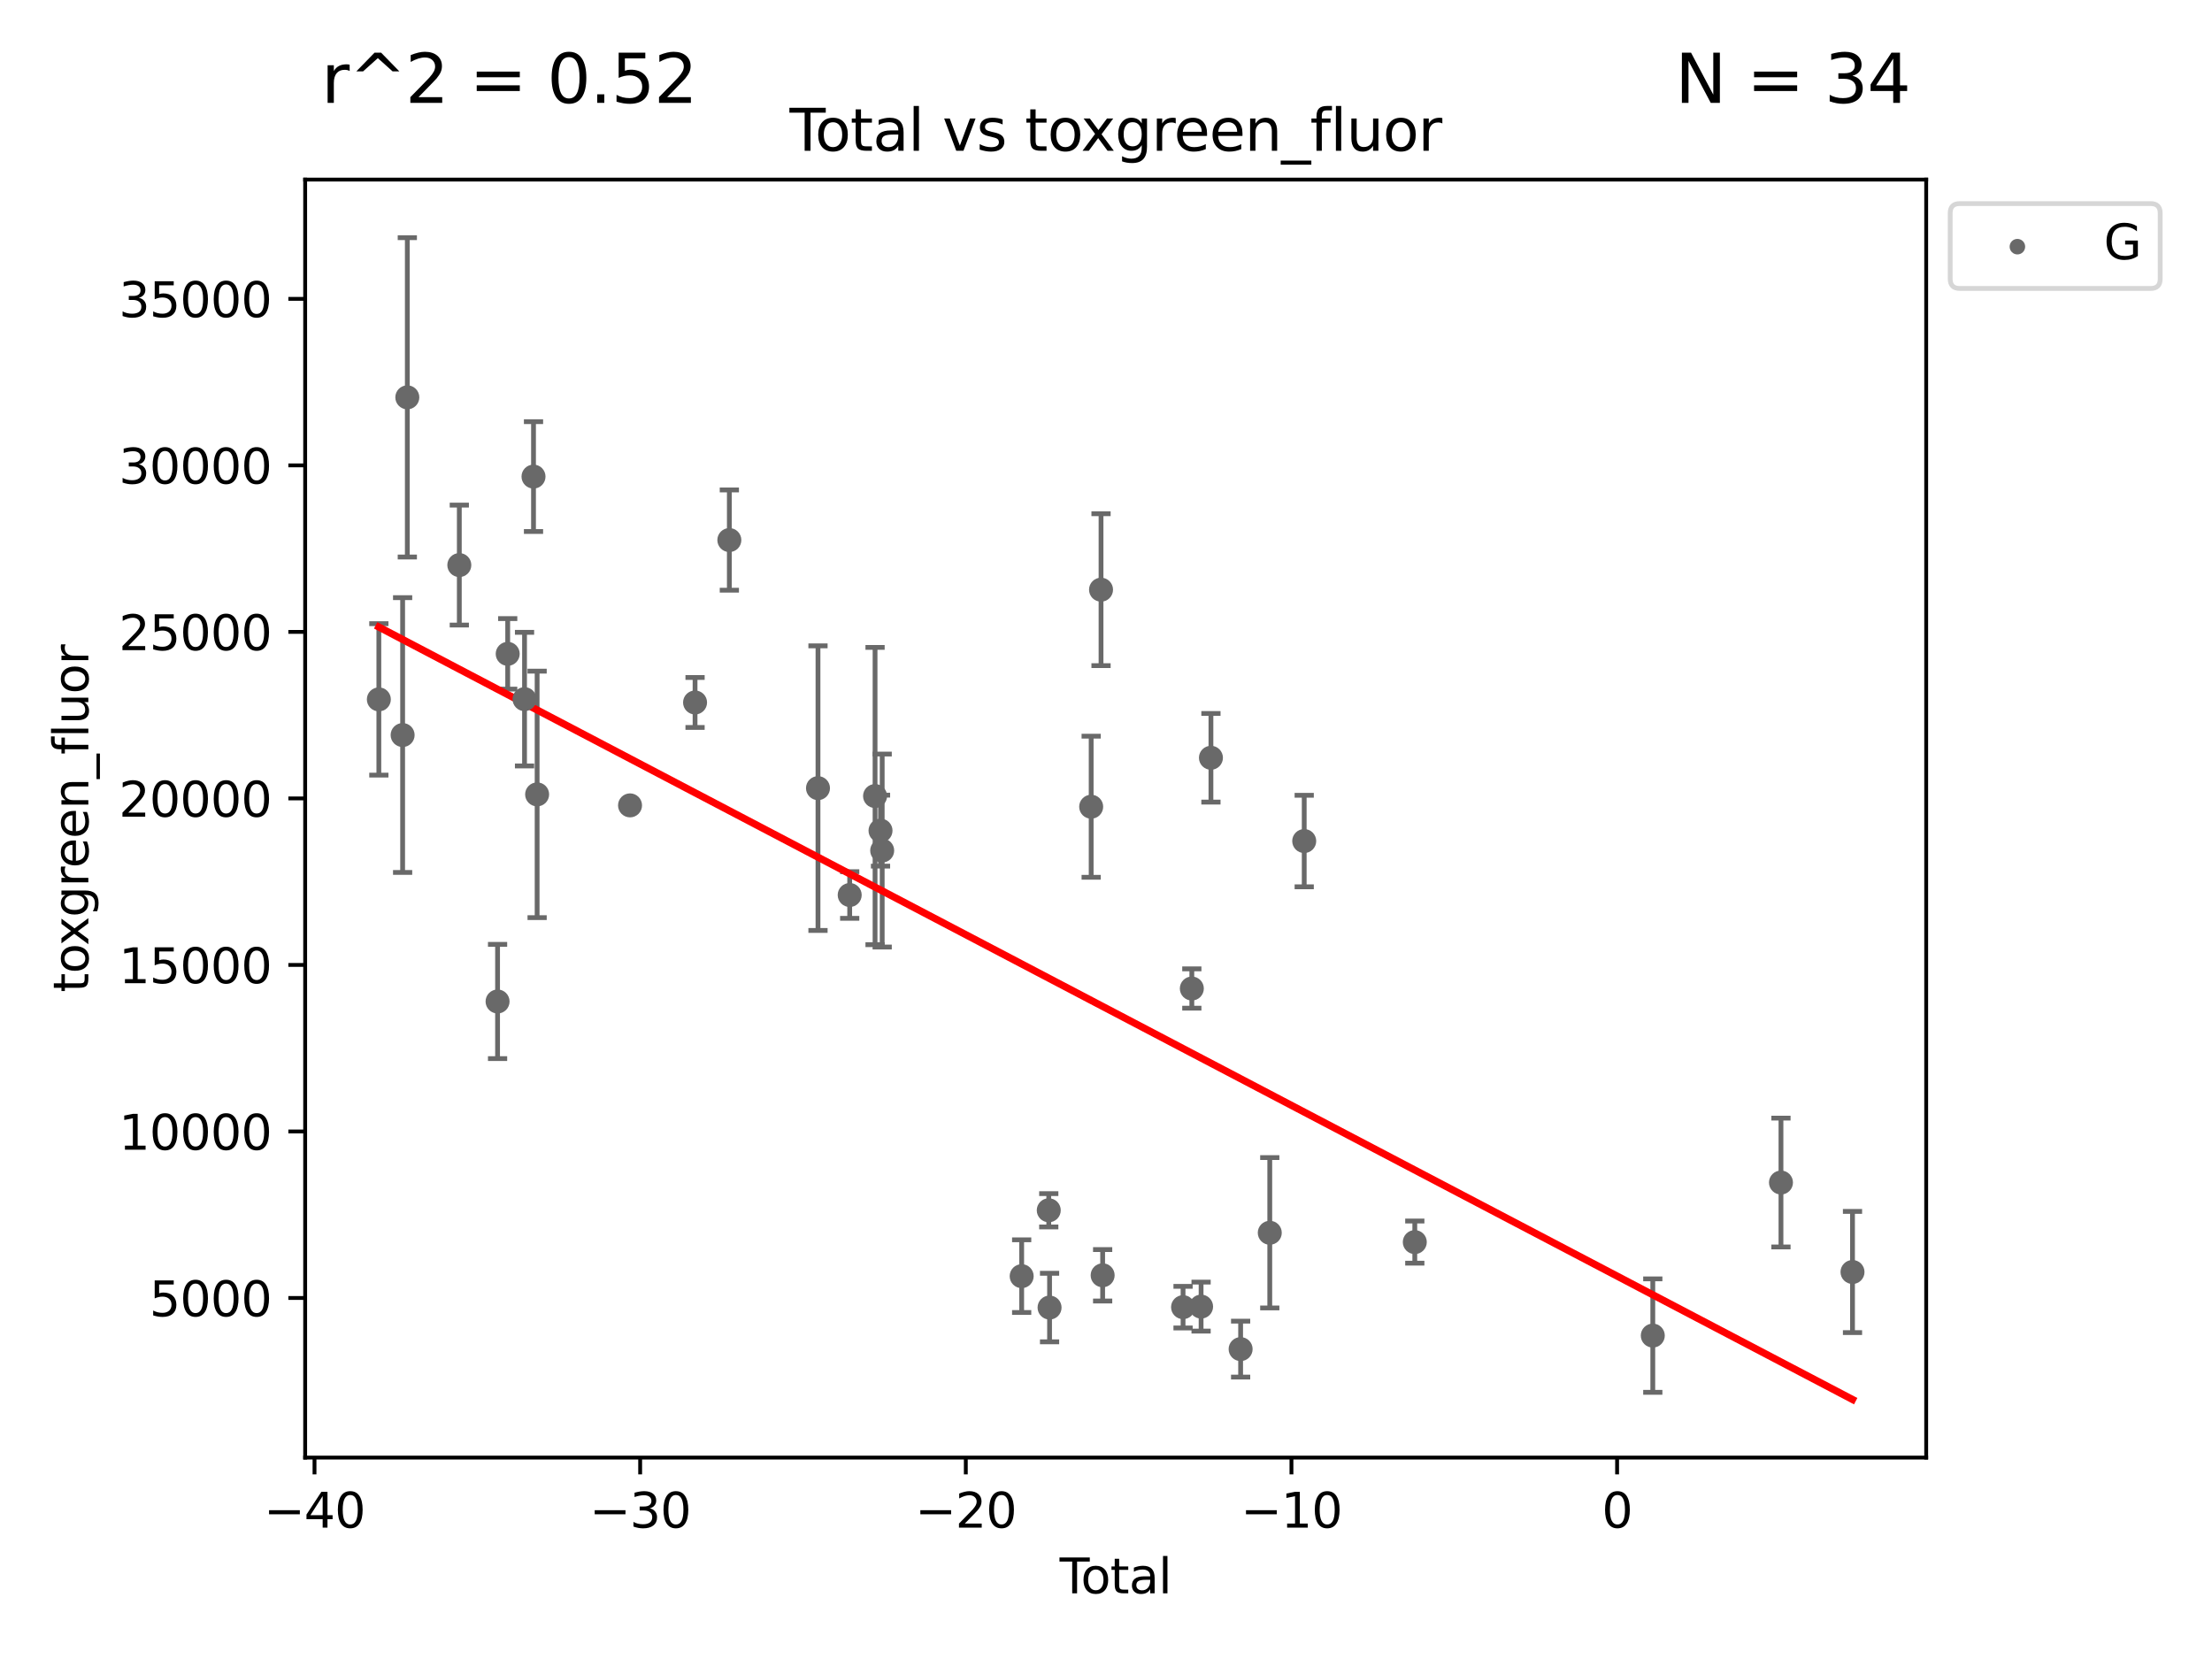 <?xml version="1.0" encoding="utf-8" standalone="no"?>
<!DOCTYPE svg PUBLIC "-//W3C//DTD SVG 1.1//EN"
  "http://www.w3.org/Graphics/SVG/1.1/DTD/svg11.dtd">
<svg xmlns:xlink="http://www.w3.org/1999/xlink" width="460.8pt" height="345.6pt" viewBox="0 0 460.8 345.6" xmlns="http://www.w3.org/2000/svg" version="1.1">
 <defs>
  <style type="text/css">*{stroke-linejoin: round; stroke-linecap: butt}</style>
 </defs>
 <g id="figure_1">
  <g id="patch_1">
   <path d="M 0 345.6 
L 460.8 345.6 
L 460.8 0 
L 0 0 
z
" style="fill: #ffffff"/>
  </g>
  <g id="axes_1">
   <g id="patch_2">
    <path d="M 63.571 303.64 
L 401.26 303.64 
L 401.26 37.411 
L 63.571 37.411 
z
" style="fill: #ffffff"/>
   </g>
   <g id="PathCollection_1">
    <defs>
     <path id="me4a78fe31a" d="M 0 1.118 
C 0.297 1.118 0.581 1 0.791 0.791 
C 1 0.581 1.118 0.297 1.118 0 
C 1.118 -0.297 1 -0.581 0.791 -0.791 
C 0.581 -1 0.297 -1.118 0 -1.118 
C -0.297 -1.118 -0.581 -1 -0.791 -0.791 
C -1 -0.581 -1.118 -0.297 -1.118 0 
C -1.118 0.297 -1 0.581 -0.791 0.791 
C -0.581 1 -0.297 1.118 0 1.118 
z
" style="stroke: #696969"/>
    </defs>
    <g clip-path="url(#pa743eed176)">
     <use xlink:href="#me4a78fe31a" x="78.921" y="145.695" style="fill: #696969; stroke: #696969"/>
     <use xlink:href="#me4a78fe31a" x="83.874" y="153.124" style="fill: #696969; stroke: #696969"/>
     <use xlink:href="#me4a78fe31a" x="84.852" y="82.774" style="fill: #696969; stroke: #696969"/>
     <use xlink:href="#me4a78fe31a" x="95.684" y="117.716" style="fill: #696969; stroke: #696969"/>
     <use xlink:href="#me4a78fe31a" x="103.653" y="208.627" style="fill: #696969; stroke: #696969"/>
     <use xlink:href="#me4a78fe31a" x="105.764" y="136.208" style="fill: #696969; stroke: #696969"/>
     <use xlink:href="#me4a78fe31a" x="109.27" y="145.644" style="fill: #696969; stroke: #696969"/>
     <use xlink:href="#me4a78fe31a" x="111.14" y="99.282" style="fill: #696969; stroke: #696969"/>
     <use xlink:href="#me4a78fe31a" x="111.893" y="165.485" style="fill: #696969; stroke: #696969"/>
     <use xlink:href="#me4a78fe31a" x="131.248" y="167.774" style="fill: #696969; stroke: #696969"/>
     <use xlink:href="#me4a78fe31a" x="144.793" y="146.339" style="fill: #696969; stroke: #696969"/>
     <use xlink:href="#me4a78fe31a" x="151.936" y="112.506" style="fill: #696969; stroke: #696969"/>
     <use xlink:href="#me4a78fe31a" x="170.402" y="164.186" style="fill: #696969; stroke: #696969"/>
     <use xlink:href="#me4a78fe31a" x="177.007" y="186.447" style="fill: #696969; stroke: #696969"/>
     <use xlink:href="#me4a78fe31a" x="182.291" y="165.83" style="fill: #696969; stroke: #696969"/>
     <use xlink:href="#me4a78fe31a" x="183.428" y="173.034" style="fill: #696969; stroke: #696969"/>
     <use xlink:href="#me4a78fe31a" x="183.776" y="177.184" style="fill: #696969; stroke: #696969"/>
     <use xlink:href="#me4a78fe31a" x="212.833" y="265.848" style="fill: #696969; stroke: #696969"/>
     <use xlink:href="#me4a78fe31a" x="218.476" y="252.124" style="fill: #696969; stroke: #696969"/>
     <use xlink:href="#me4a78fe31a" x="218.644" y="272.388" style="fill: #696969; stroke: #696969"/>
     <use xlink:href="#me4a78fe31a" x="227.311" y="168.055" style="fill: #696969; stroke: #696969"/>
     <use xlink:href="#me4a78fe31a" x="229.365" y="122.841" style="fill: #696969; stroke: #696969"/>
     <use xlink:href="#me4a78fe31a" x="229.701" y="265.666" style="fill: #696969; stroke: #696969"/>
     <use xlink:href="#me4a78fe31a" x="246.454" y="272.304" style="fill: #696969; stroke: #696969"/>
     <use xlink:href="#me4a78fe31a" x="248.28" y="205.927" style="fill: #696969; stroke: #696969"/>
     <use xlink:href="#me4a78fe31a" x="250.209" y="272.189" style="fill: #696969; stroke: #696969"/>
     <use xlink:href="#me4a78fe31a" x="252.26" y="157.86" style="fill: #696969; stroke: #696969"/>
     <use xlink:href="#me4a78fe31a" x="258.445" y="281.043" style="fill: #696969; stroke: #696969"/>
     <use xlink:href="#me4a78fe31a" x="264.517" y="256.808" style="fill: #696969; stroke: #696969"/>
     <use xlink:href="#me4a78fe31a" x="271.692" y="175.206" style="fill: #696969; stroke: #696969"/>
     <use xlink:href="#me4a78fe31a" x="294.728" y="258.752" style="fill: #696969; stroke: #696969"/>
     <use xlink:href="#me4a78fe31a" x="344.307" y="278.228" style="fill: #696969; stroke: #696969"/>
     <use xlink:href="#me4a78fe31a" x="371.008" y="246.343" style="fill: #696969; stroke: #696969"/>
     <use xlink:href="#me4a78fe31a" x="385.911" y="264.981" style="fill: #696969; stroke: #696969"/>
    </g>
   </g>
   <g id="matplotlib.axis_1">
    <g id="xtick_1">
     <g id="line2d_1">
      <defs>
       <path id="mf37764e386" d="M 0 0 
L 0 3.5 
" style="stroke: #000000; stroke-width: 0.8"/>
      </defs>
      <g>
       <use xlink:href="#mf37764e386" x="65.518" y="303.64" style="stroke: #000000; stroke-width: 0.8"/>
      </g>
     </g>
     <g id="text_1">
      <!-- −40 -->
      <g transform="translate(54.966 318.238)scale(0.1 -0.1)">
       <defs>
        <path id="DejaVuSans-2212" d="M 678 2272 
L 4684 2272 
L 4684 1741 
L 678 1741 
L 678 2272 
z
" transform="scale(0.016)"/>
        <path id="DejaVuSans-34" d="M 2419 4116 
L 825 1625 
L 2419 1625 
L 2419 4116 
z
M 2253 4666 
L 3047 4666 
L 3047 1625 
L 3713 1625 
L 3713 1100 
L 3047 1100 
L 3047 0 
L 2419 0 
L 2419 1100 
L 313 1100 
L 313 1709 
L 2253 4666 
z
" transform="scale(0.016)"/>
        <path id="DejaVuSans-30" d="M 2034 4250 
Q 1547 4250 1301 3770 
Q 1056 3291 1056 2328 
Q 1056 1369 1301 889 
Q 1547 409 2034 409 
Q 2525 409 2770 889 
Q 3016 1369 3016 2328 
Q 3016 3291 2770 3770 
Q 2525 4250 2034 4250 
z
M 2034 4750 
Q 2819 4750 3233 4129 
Q 3647 3509 3647 2328 
Q 3647 1150 3233 529 
Q 2819 -91 2034 -91 
Q 1250 -91 836 529 
Q 422 1150 422 2328 
Q 422 3509 836 4129 
Q 1250 4750 2034 4750 
z
" transform="scale(0.016)"/>
       </defs>
       <use xlink:href="#DejaVuSans-2212"/>
       <use xlink:href="#DejaVuSans-34" x="83.789"/>
       <use xlink:href="#DejaVuSans-30" x="147.412"/>
      </g>
     </g>
    </g>
    <g id="xtick_2">
     <g id="line2d_2">
      <g>
       <use xlink:href="#mf37764e386" x="133.356" y="303.64" style="stroke: #000000; stroke-width: 0.8"/>
      </g>
     </g>
     <g id="text_2">
      <!-- −30 -->
      <g transform="translate(122.804 318.238)scale(0.1 -0.1)">
       <defs>
        <path id="DejaVuSans-33" d="M 2597 2516 
Q 3050 2419 3304 2112 
Q 3559 1806 3559 1356 
Q 3559 666 3084 287 
Q 2609 -91 1734 -91 
Q 1441 -91 1130 -33 
Q 819 25 488 141 
L 488 750 
Q 750 597 1062 519 
Q 1375 441 1716 441 
Q 2309 441 2620 675 
Q 2931 909 2931 1356 
Q 2931 1769 2642 2001 
Q 2353 2234 1838 2234 
L 1294 2234 
L 1294 2753 
L 1863 2753 
Q 2328 2753 2575 2939 
Q 2822 3125 2822 3475 
Q 2822 3834 2567 4026 
Q 2313 4219 1838 4219 
Q 1578 4219 1281 4162 
Q 984 4106 628 3988 
L 628 4550 
Q 988 4650 1302 4700 
Q 1616 4750 1894 4750 
Q 2613 4750 3031 4423 
Q 3450 4097 3450 3541 
Q 3450 3153 3228 2886 
Q 3006 2619 2597 2516 
z
" transform="scale(0.016)"/>
       </defs>
       <use xlink:href="#DejaVuSans-2212"/>
       <use xlink:href="#DejaVuSans-33" x="83.789"/>
       <use xlink:href="#DejaVuSans-30" x="147.412"/>
      </g>
     </g>
    </g>
    <g id="xtick_3">
     <g id="line2d_3">
      <g>
       <use xlink:href="#mf37764e386" x="201.194" y="303.64" style="stroke: #000000; stroke-width: 0.8"/>
      </g>
     </g>
     <g id="text_3">
      <!-- −20 -->
      <g transform="translate(190.642 318.238)scale(0.1 -0.1)">
       <defs>
        <path id="DejaVuSans-32" d="M 1228 531 
L 3431 531 
L 3431 0 
L 469 0 
L 469 531 
Q 828 903 1448 1529 
Q 2069 2156 2228 2338 
Q 2531 2678 2651 2914 
Q 2772 3150 2772 3378 
Q 2772 3750 2511 3984 
Q 2250 4219 1831 4219 
Q 1534 4219 1204 4116 
Q 875 4013 500 3803 
L 500 4441 
Q 881 4594 1212 4672 
Q 1544 4750 1819 4750 
Q 2544 4750 2975 4387 
Q 3406 4025 3406 3419 
Q 3406 3131 3298 2873 
Q 3191 2616 2906 2266 
Q 2828 2175 2409 1742 
Q 1991 1309 1228 531 
z
" transform="scale(0.016)"/>
       </defs>
       <use xlink:href="#DejaVuSans-2212"/>
       <use xlink:href="#DejaVuSans-32" x="83.789"/>
       <use xlink:href="#DejaVuSans-30" x="147.412"/>
      </g>
     </g>
    </g>
    <g id="xtick_4">
     <g id="line2d_4">
      <g>
       <use xlink:href="#mf37764e386" x="269.033" y="303.64" style="stroke: #000000; stroke-width: 0.8"/>
      </g>
     </g>
     <g id="text_4">
      <!-- −10 -->
      <g transform="translate(258.48 318.238)scale(0.1 -0.1)">
       <defs>
        <path id="DejaVuSans-31" d="M 794 531 
L 1825 531 
L 1825 4091 
L 703 3866 
L 703 4441 
L 1819 4666 
L 2450 4666 
L 2450 531 
L 3481 531 
L 3481 0 
L 794 0 
L 794 531 
z
" transform="scale(0.016)"/>
       </defs>
       <use xlink:href="#DejaVuSans-2212"/>
       <use xlink:href="#DejaVuSans-31" x="83.789"/>
       <use xlink:href="#DejaVuSans-30" x="147.412"/>
      </g>
     </g>
    </g>
    <g id="xtick_5">
     <g id="line2d_5">
      <g>
       <use xlink:href="#mf37764e386" x="336.871" y="303.64" style="stroke: #000000; stroke-width: 0.8"/>
      </g>
     </g>
     <g id="text_5">
      <!-- 0 -->
      <g transform="translate(333.689 318.238)scale(0.1 -0.1)">
       <use xlink:href="#DejaVuSans-30"/>
      </g>
     </g>
    </g>
    <g id="text_6">
     <!-- Total -->
     <g transform="translate(220.739 331.917)scale(0.1 -0.1)">
      <defs>
       <path id="DejaVuSans-54" d="M -19 4666 
L 3928 4666 
L 3928 4134 
L 2272 4134 
L 2272 0 
L 1638 0 
L 1638 4134 
L -19 4134 
L -19 4666 
z
" transform="scale(0.016)"/>
       <path id="DejaVuSans-6f" d="M 1959 3097 
Q 1497 3097 1228 2736 
Q 959 2375 959 1747 
Q 959 1119 1226 758 
Q 1494 397 1959 397 
Q 2419 397 2687 759 
Q 2956 1122 2956 1747 
Q 2956 2369 2687 2733 
Q 2419 3097 1959 3097 
z
M 1959 3584 
Q 2709 3584 3137 3096 
Q 3566 2609 3566 1747 
Q 3566 888 3137 398 
Q 2709 -91 1959 -91 
Q 1206 -91 779 398 
Q 353 888 353 1747 
Q 353 2609 779 3096 
Q 1206 3584 1959 3584 
z
" transform="scale(0.016)"/>
       <path id="DejaVuSans-74" d="M 1172 4494 
L 1172 3500 
L 2356 3500 
L 2356 3053 
L 1172 3053 
L 1172 1153 
Q 1172 725 1289 603 
Q 1406 481 1766 481 
L 2356 481 
L 2356 0 
L 1766 0 
Q 1100 0 847 248 
Q 594 497 594 1153 
L 594 3053 
L 172 3053 
L 172 3500 
L 594 3500 
L 594 4494 
L 1172 4494 
z
" transform="scale(0.016)"/>
       <path id="DejaVuSans-61" d="M 2194 1759 
Q 1497 1759 1228 1600 
Q 959 1441 959 1056 
Q 959 750 1161 570 
Q 1363 391 1709 391 
Q 2188 391 2477 730 
Q 2766 1069 2766 1631 
L 2766 1759 
L 2194 1759 
z
M 3341 1997 
L 3341 0 
L 2766 0 
L 2766 531 
Q 2569 213 2275 61 
Q 1981 -91 1556 -91 
Q 1019 -91 701 211 
Q 384 513 384 1019 
Q 384 1609 779 1909 
Q 1175 2209 1959 2209 
L 2766 2209 
L 2766 2266 
Q 2766 2663 2505 2880 
Q 2244 3097 1772 3097 
Q 1472 3097 1187 3025 
Q 903 2953 641 2809 
L 641 3341 
Q 956 3463 1253 3523 
Q 1550 3584 1831 3584 
Q 2591 3584 2966 3190 
Q 3341 2797 3341 1997 
z
" transform="scale(0.016)"/>
       <path id="DejaVuSans-6c" d="M 603 4863 
L 1178 4863 
L 1178 0 
L 603 0 
L 603 4863 
z
" transform="scale(0.016)"/>
      </defs>
      <use xlink:href="#DejaVuSans-54"/>
      <use xlink:href="#DejaVuSans-6f" x="44.084"/>
      <use xlink:href="#DejaVuSans-74" x="105.266"/>
      <use xlink:href="#DejaVuSans-61" x="144.475"/>
      <use xlink:href="#DejaVuSans-6c" x="205.754"/>
     </g>
    </g>
   </g>
   <g id="matplotlib.axis_2">
    <g id="ytick_1">
     <g id="line2d_6">
      <defs>
       <path id="m37eba26fce" d="M 0 0 
L -3.5 0 
" style="stroke: #000000; stroke-width: 0.8"/>
      </defs>
      <g>
       <use xlink:href="#m37eba26fce" x="63.571" y="270.396" style="stroke: #000000; stroke-width: 0.8"/>
      </g>
     </g>
     <g id="text_7">
      <!-- 5000 -->
      <g transform="translate(31.121 274.195)scale(0.1 -0.1)">
       <defs>
        <path id="DejaVuSans-35" d="M 691 4666 
L 3169 4666 
L 3169 4134 
L 1269 4134 
L 1269 2991 
Q 1406 3038 1543 3061 
Q 1681 3084 1819 3084 
Q 2600 3084 3056 2656 
Q 3513 2228 3513 1497 
Q 3513 744 3044 326 
Q 2575 -91 1722 -91 
Q 1428 -91 1123 -41 
Q 819 9 494 109 
L 494 744 
Q 775 591 1075 516 
Q 1375 441 1709 441 
Q 2250 441 2565 725 
Q 2881 1009 2881 1497 
Q 2881 1984 2565 2268 
Q 2250 2553 1709 2553 
Q 1456 2553 1204 2497 
Q 953 2441 691 2322 
L 691 4666 
z
" transform="scale(0.016)"/>
       </defs>
       <use xlink:href="#DejaVuSans-35"/>
       <use xlink:href="#DejaVuSans-30" x="63.623"/>
       <use xlink:href="#DejaVuSans-30" x="127.246"/>
       <use xlink:href="#DejaVuSans-30" x="190.869"/>
      </g>
     </g>
    </g>
    <g id="ytick_2">
     <g id="line2d_7">
      <g>
       <use xlink:href="#m37eba26fce" x="63.571" y="235.706" style="stroke: #000000; stroke-width: 0.8"/>
      </g>
     </g>
     <g id="text_8">
      <!-- 10000 -->
      <g transform="translate(24.759 239.505)scale(0.1 -0.1)">
       <use xlink:href="#DejaVuSans-31"/>
       <use xlink:href="#DejaVuSans-30" x="63.623"/>
       <use xlink:href="#DejaVuSans-30" x="127.246"/>
       <use xlink:href="#DejaVuSans-30" x="190.869"/>
       <use xlink:href="#DejaVuSans-30" x="254.492"/>
      </g>
     </g>
    </g>
    <g id="ytick_3">
     <g id="line2d_8">
      <g>
       <use xlink:href="#m37eba26fce" x="63.571" y="201.017" style="stroke: #000000; stroke-width: 0.8"/>
      </g>
     </g>
     <g id="text_9">
      <!-- 15000 -->
      <g transform="translate(24.759 204.816)scale(0.1 -0.1)">
       <use xlink:href="#DejaVuSans-31"/>
       <use xlink:href="#DejaVuSans-35" x="63.623"/>
       <use xlink:href="#DejaVuSans-30" x="127.246"/>
       <use xlink:href="#DejaVuSans-30" x="190.869"/>
       <use xlink:href="#DejaVuSans-30" x="254.492"/>
      </g>
     </g>
    </g>
    <g id="ytick_4">
     <g id="line2d_9">
      <g>
       <use xlink:href="#m37eba26fce" x="63.571" y="166.327" style="stroke: #000000; stroke-width: 0.8"/>
      </g>
     </g>
     <g id="text_10">
      <!-- 20000 -->
      <g transform="translate(24.759 170.126)scale(0.1 -0.1)">
       <use xlink:href="#DejaVuSans-32"/>
       <use xlink:href="#DejaVuSans-30" x="63.623"/>
       <use xlink:href="#DejaVuSans-30" x="127.246"/>
       <use xlink:href="#DejaVuSans-30" x="190.869"/>
       <use xlink:href="#DejaVuSans-30" x="254.492"/>
      </g>
     </g>
    </g>
    <g id="ytick_5">
     <g id="line2d_10">
      <g>
       <use xlink:href="#m37eba26fce" x="63.571" y="131.637" style="stroke: #000000; stroke-width: 0.8"/>
      </g>
     </g>
     <g id="text_11">
      <!-- 25000 -->
      <g transform="translate(24.759 135.437)scale(0.1 -0.1)">
       <use xlink:href="#DejaVuSans-32"/>
       <use xlink:href="#DejaVuSans-35" x="63.623"/>
       <use xlink:href="#DejaVuSans-30" x="127.246"/>
       <use xlink:href="#DejaVuSans-30" x="190.869"/>
       <use xlink:href="#DejaVuSans-30" x="254.492"/>
      </g>
     </g>
    </g>
    <g id="ytick_6">
     <g id="line2d_11">
      <g>
       <use xlink:href="#m37eba26fce" x="63.571" y="96.948" style="stroke: #000000; stroke-width: 0.8"/>
      </g>
     </g>
     <g id="text_12">
      <!-- 30000 -->
      <g transform="translate(24.759 100.747)scale(0.1 -0.1)">
       <use xlink:href="#DejaVuSans-33"/>
       <use xlink:href="#DejaVuSans-30" x="63.623"/>
       <use xlink:href="#DejaVuSans-30" x="127.246"/>
       <use xlink:href="#DejaVuSans-30" x="190.869"/>
       <use xlink:href="#DejaVuSans-30" x="254.492"/>
      </g>
     </g>
    </g>
    <g id="ytick_7">
     <g id="line2d_12">
      <g>
       <use xlink:href="#m37eba26fce" x="63.571" y="62.258" style="stroke: #000000; stroke-width: 0.8"/>
      </g>
     </g>
     <g id="text_13">
      <!-- 35000 -->
      <g transform="translate(24.759 66.057)scale(0.1 -0.1)">
       <use xlink:href="#DejaVuSans-33"/>
       <use xlink:href="#DejaVuSans-35" x="63.623"/>
       <use xlink:href="#DejaVuSans-30" x="127.246"/>
       <use xlink:href="#DejaVuSans-30" x="190.869"/>
       <use xlink:href="#DejaVuSans-30" x="254.492"/>
      </g>
     </g>
    </g>
    <g id="text_14">
     <!-- toxgreen_fluor -->
     <g transform="translate(18.401 206.72)rotate(-90)scale(0.1 -0.1)">
      <defs>
       <path id="DejaVuSans-78" d="M 3513 3500 
L 2247 1797 
L 3578 0 
L 2900 0 
L 1881 1375 
L 863 0 
L 184 0 
L 1544 1831 
L 300 3500 
L 978 3500 
L 1906 2253 
L 2834 3500 
L 3513 3500 
z
" transform="scale(0.016)"/>
       <path id="DejaVuSans-67" d="M 2906 1791 
Q 2906 2416 2648 2759 
Q 2391 3103 1925 3103 
Q 1463 3103 1205 2759 
Q 947 2416 947 1791 
Q 947 1169 1205 825 
Q 1463 481 1925 481 
Q 2391 481 2648 825 
Q 2906 1169 2906 1791 
z
M 3481 434 
Q 3481 -459 3084 -895 
Q 2688 -1331 1869 -1331 
Q 1566 -1331 1297 -1286 
Q 1028 -1241 775 -1147 
L 775 -588 
Q 1028 -725 1275 -790 
Q 1522 -856 1778 -856 
Q 2344 -856 2625 -561 
Q 2906 -266 2906 331 
L 2906 616 
Q 2728 306 2450 153 
Q 2172 0 1784 0 
Q 1141 0 747 490 
Q 353 981 353 1791 
Q 353 2603 747 3093 
Q 1141 3584 1784 3584 
Q 2172 3584 2450 3431 
Q 2728 3278 2906 2969 
L 2906 3500 
L 3481 3500 
L 3481 434 
z
" transform="scale(0.016)"/>
       <path id="DejaVuSans-72" d="M 2631 2963 
Q 2534 3019 2420 3045 
Q 2306 3072 2169 3072 
Q 1681 3072 1420 2755 
Q 1159 2438 1159 1844 
L 1159 0 
L 581 0 
L 581 3500 
L 1159 3500 
L 1159 2956 
Q 1341 3275 1631 3429 
Q 1922 3584 2338 3584 
Q 2397 3584 2469 3576 
Q 2541 3569 2628 3553 
L 2631 2963 
z
" transform="scale(0.016)"/>
       <path id="DejaVuSans-65" d="M 3597 1894 
L 3597 1613 
L 953 1613 
Q 991 1019 1311 708 
Q 1631 397 2203 397 
Q 2534 397 2845 478 
Q 3156 559 3463 722 
L 3463 178 
Q 3153 47 2828 -22 
Q 2503 -91 2169 -91 
Q 1331 -91 842 396 
Q 353 884 353 1716 
Q 353 2575 817 3079 
Q 1281 3584 2069 3584 
Q 2775 3584 3186 3129 
Q 3597 2675 3597 1894 
z
M 3022 2063 
Q 3016 2534 2758 2815 
Q 2500 3097 2075 3097 
Q 1594 3097 1305 2825 
Q 1016 2553 972 2059 
L 3022 2063 
z
" transform="scale(0.016)"/>
       <path id="DejaVuSans-6e" d="M 3513 2113 
L 3513 0 
L 2938 0 
L 2938 2094 
Q 2938 2591 2744 2837 
Q 2550 3084 2163 3084 
Q 1697 3084 1428 2787 
Q 1159 2491 1159 1978 
L 1159 0 
L 581 0 
L 581 3500 
L 1159 3500 
L 1159 2956 
Q 1366 3272 1645 3428 
Q 1925 3584 2291 3584 
Q 2894 3584 3203 3211 
Q 3513 2838 3513 2113 
z
" transform="scale(0.016)"/>
       <path id="DejaVuSans-5f" d="M 3263 -1063 
L 3263 -1509 
L -63 -1509 
L -63 -1063 
L 3263 -1063 
z
" transform="scale(0.016)"/>
       <path id="DejaVuSans-66" d="M 2375 4863 
L 2375 4384 
L 1825 4384 
Q 1516 4384 1395 4259 
Q 1275 4134 1275 3809 
L 1275 3500 
L 2222 3500 
L 2222 3053 
L 1275 3053 
L 1275 0 
L 697 0 
L 697 3053 
L 147 3053 
L 147 3500 
L 697 3500 
L 697 3744 
Q 697 4328 969 4595 
Q 1241 4863 1831 4863 
L 2375 4863 
z
" transform="scale(0.016)"/>
       <path id="DejaVuSans-75" d="M 544 1381 
L 544 3500 
L 1119 3500 
L 1119 1403 
Q 1119 906 1312 657 
Q 1506 409 1894 409 
Q 2359 409 2629 706 
Q 2900 1003 2900 1516 
L 2900 3500 
L 3475 3500 
L 3475 0 
L 2900 0 
L 2900 538 
Q 2691 219 2414 64 
Q 2138 -91 1772 -91 
Q 1169 -91 856 284 
Q 544 659 544 1381 
z
M 1991 3584 
L 1991 3584 
z
" transform="scale(0.016)"/>
      </defs>
      <use xlink:href="#DejaVuSans-74"/>
      <use xlink:href="#DejaVuSans-6f" x="39.209"/>
      <use xlink:href="#DejaVuSans-78" x="97.266"/>
      <use xlink:href="#DejaVuSans-67" x="156.445"/>
      <use xlink:href="#DejaVuSans-72" x="219.922"/>
      <use xlink:href="#DejaVuSans-65" x="258.785"/>
      <use xlink:href="#DejaVuSans-65" x="320.309"/>
      <use xlink:href="#DejaVuSans-6e" x="381.832"/>
      <use xlink:href="#DejaVuSans-5f" x="445.211"/>
      <use xlink:href="#DejaVuSans-66" x="495.211"/>
      <use xlink:href="#DejaVuSans-6c" x="530.416"/>
      <use xlink:href="#DejaVuSans-75" x="558.199"/>
      <use xlink:href="#DejaVuSans-6f" x="621.578"/>
      <use xlink:href="#DejaVuSans-72" x="682.76"/>
     </g>
    </g>
   </g>
   <g id="LineCollection_1">
    <path d="M 78.921 161.467 
L 78.921 129.922 
" clip-path="url(#pa743eed176)" style="fill: none; stroke: #696969"/>
    <path d="M 83.874 181.746 
L 83.874 124.503 
" clip-path="url(#pa743eed176)" style="fill: none; stroke: #696969"/>
    <path d="M 84.852 116.036 
L 84.852 49.513 
" clip-path="url(#pa743eed176)" style="fill: none; stroke: #696969"/>
    <path d="M 95.684 130.21 
L 95.684 105.221 
" clip-path="url(#pa743eed176)" style="fill: none; stroke: #696969"/>
    <path d="M 103.653 220.526 
L 103.653 196.729 
" clip-path="url(#pa743eed176)" style="fill: none; stroke: #696969"/>
    <path d="M 105.764 143.553 
L 105.764 128.863 
" clip-path="url(#pa743eed176)" style="fill: none; stroke: #696969"/>
    <path d="M 109.27 159.56 
L 109.27 131.728 
" clip-path="url(#pa743eed176)" style="fill: none; stroke: #696969"/>
    <path d="M 111.14 110.722 
L 111.14 87.842 
" clip-path="url(#pa743eed176)" style="fill: none; stroke: #696969"/>
    <path d="M 111.893 191.157 
L 111.893 139.813 
" clip-path="url(#pa743eed176)" style="fill: none; stroke: #696969"/>
    <path d="M 131.248 168.248 
L 131.248 167.3 
" clip-path="url(#pa743eed176)" style="fill: none; stroke: #696969"/>
    <path d="M 144.793 151.545 
L 144.793 141.133 
" clip-path="url(#pa743eed176)" style="fill: none; stroke: #696969"/>
    <path d="M 151.936 122.95 
L 151.936 102.063 
" clip-path="url(#pa743eed176)" style="fill: none; stroke: #696969"/>
    <path d="M 170.402 193.831 
L 170.402 134.542 
" clip-path="url(#pa743eed176)" style="fill: none; stroke: #696969"/>
    <path d="M 177.007 191.307 
L 177.007 181.587 
" clip-path="url(#pa743eed176)" style="fill: none; stroke: #696969"/>
    <path d="M 182.291 196.792 
L 182.291 134.868 
" clip-path="url(#pa743eed176)" style="fill: none; stroke: #696969"/>
    <path d="M 183.428 180.427 
L 183.428 165.641 
" clip-path="url(#pa743eed176)" style="fill: none; stroke: #696969"/>
    <path d="M 183.776 197.286 
L 183.776 157.081 
" clip-path="url(#pa743eed176)" style="fill: none; stroke: #696969"/>
    <path d="M 212.833 273.418 
L 212.833 258.279 
" clip-path="url(#pa743eed176)" style="fill: none; stroke: #696969"/>
    <path d="M 218.476 255.599 
L 218.476 248.65 
" clip-path="url(#pa743eed176)" style="fill: none; stroke: #696969"/>
    <path d="M 218.644 279.526 
L 218.644 265.249 
" clip-path="url(#pa743eed176)" style="fill: none; stroke: #696969"/>
    <path d="M 227.311 182.75 
L 227.311 153.359 
" clip-path="url(#pa743eed176)" style="fill: none; stroke: #696969"/>
    <path d="M 229.365 138.665 
L 229.365 107.018 
" clip-path="url(#pa743eed176)" style="fill: none; stroke: #696969"/>
    <path d="M 229.701 271.024 
L 229.701 260.307 
" clip-path="url(#pa743eed176)" style="fill: none; stroke: #696969"/>
    <path d="M 246.454 276.639 
L 246.454 267.969 
" clip-path="url(#pa743eed176)" style="fill: none; stroke: #696969"/>
    <path d="M 248.28 210.023 
L 248.28 201.831 
" clip-path="url(#pa743eed176)" style="fill: none; stroke: #696969"/>
    <path d="M 250.209 277.292 
L 250.209 267.087 
" clip-path="url(#pa743eed176)" style="fill: none; stroke: #696969"/>
    <path d="M 252.26 167.092 
L 252.26 148.628 
" clip-path="url(#pa743eed176)" style="fill: none; stroke: #696969"/>
    <path d="M 258.445 286.87 
L 258.445 275.217 
" clip-path="url(#pa743eed176)" style="fill: none; stroke: #696969"/>
    <path d="M 264.517 272.467 
L 264.517 241.148 
" clip-path="url(#pa743eed176)" style="fill: none; stroke: #696969"/>
    <path d="M 271.692 184.736 
L 271.692 165.676 
" clip-path="url(#pa743eed176)" style="fill: none; stroke: #696969"/>
    <path d="M 294.728 263.142 
L 294.728 254.362 
" clip-path="url(#pa743eed176)" style="fill: none; stroke: #696969"/>
    <path d="M 344.307 290.047 
L 344.307 266.408 
" clip-path="url(#pa743eed176)" style="fill: none; stroke: #696969"/>
    <path d="M 371.008 259.761 
L 371.008 232.925 
" clip-path="url(#pa743eed176)" style="fill: none; stroke: #696969"/>
    <path d="M 385.911 277.602 
L 385.911 252.36 
" clip-path="url(#pa743eed176)" style="fill: none; stroke: #696969"/>
   </g>
   <g id="line2d_13">
    <defs>
     <path id="me40ab67084" d="M 2 0 
L -2 -0 
" style="stroke: #696969"/>
    </defs>
    <g clip-path="url(#pa743eed176)">
     <use xlink:href="#me40ab67084" x="78.921" y="161.467" style="fill: #696969; stroke: #696969"/>
     <use xlink:href="#me40ab67084" x="83.874" y="181.746" style="fill: #696969; stroke: #696969"/>
     <use xlink:href="#me40ab67084" x="84.852" y="116.036" style="fill: #696969; stroke: #696969"/>
     <use xlink:href="#me40ab67084" x="95.684" y="130.21" style="fill: #696969; stroke: #696969"/>
     <use xlink:href="#me40ab67084" x="103.653" y="220.526" style="fill: #696969; stroke: #696969"/>
     <use xlink:href="#me40ab67084" x="105.764" y="143.553" style="fill: #696969; stroke: #696969"/>
     <use xlink:href="#me40ab67084" x="109.27" y="159.56" style="fill: #696969; stroke: #696969"/>
     <use xlink:href="#me40ab67084" x="111.14" y="110.722" style="fill: #696969; stroke: #696969"/>
     <use xlink:href="#me40ab67084" x="111.893" y="191.157" style="fill: #696969; stroke: #696969"/>
     <use xlink:href="#me40ab67084" x="131.248" y="168.248" style="fill: #696969; stroke: #696969"/>
     <use xlink:href="#me40ab67084" x="144.793" y="151.545" style="fill: #696969; stroke: #696969"/>
     <use xlink:href="#me40ab67084" x="151.936" y="122.95" style="fill: #696969; stroke: #696969"/>
     <use xlink:href="#me40ab67084" x="170.402" y="193.831" style="fill: #696969; stroke: #696969"/>
     <use xlink:href="#me40ab67084" x="177.007" y="191.307" style="fill: #696969; stroke: #696969"/>
     <use xlink:href="#me40ab67084" x="182.291" y="196.792" style="fill: #696969; stroke: #696969"/>
     <use xlink:href="#me40ab67084" x="183.428" y="180.427" style="fill: #696969; stroke: #696969"/>
     <use xlink:href="#me40ab67084" x="183.776" y="197.286" style="fill: #696969; stroke: #696969"/>
     <use xlink:href="#me40ab67084" x="212.833" y="273.418" style="fill: #696969; stroke: #696969"/>
     <use xlink:href="#me40ab67084" x="218.476" y="255.599" style="fill: #696969; stroke: #696969"/>
     <use xlink:href="#me40ab67084" x="218.644" y="279.526" style="fill: #696969; stroke: #696969"/>
     <use xlink:href="#me40ab67084" x="227.311" y="182.75" style="fill: #696969; stroke: #696969"/>
     <use xlink:href="#me40ab67084" x="229.365" y="138.665" style="fill: #696969; stroke: #696969"/>
     <use xlink:href="#me40ab67084" x="229.701" y="271.024" style="fill: #696969; stroke: #696969"/>
     <use xlink:href="#me40ab67084" x="246.454" y="276.639" style="fill: #696969; stroke: #696969"/>
     <use xlink:href="#me40ab67084" x="248.28" y="210.023" style="fill: #696969; stroke: #696969"/>
     <use xlink:href="#me40ab67084" x="250.209" y="277.292" style="fill: #696969; stroke: #696969"/>
     <use xlink:href="#me40ab67084" x="252.26" y="167.092" style="fill: #696969; stroke: #696969"/>
     <use xlink:href="#me40ab67084" x="258.445" y="286.87" style="fill: #696969; stroke: #696969"/>
     <use xlink:href="#me40ab67084" x="264.517" y="272.467" style="fill: #696969; stroke: #696969"/>
     <use xlink:href="#me40ab67084" x="271.692" y="184.736" style="fill: #696969; stroke: #696969"/>
     <use xlink:href="#me40ab67084" x="294.728" y="263.142" style="fill: #696969; stroke: #696969"/>
     <use xlink:href="#me40ab67084" x="344.307" y="290.047" style="fill: #696969; stroke: #696969"/>
     <use xlink:href="#me40ab67084" x="371.008" y="259.761" style="fill: #696969; stroke: #696969"/>
     <use xlink:href="#me40ab67084" x="385.911" y="277.602" style="fill: #696969; stroke: #696969"/>
    </g>
   </g>
   <g id="line2d_14">
    <g clip-path="url(#pa743eed176)">
     <use xlink:href="#me40ab67084" x="78.921" y="129.922" style="fill: #696969; stroke: #696969"/>
     <use xlink:href="#me40ab67084" x="83.874" y="124.503" style="fill: #696969; stroke: #696969"/>
     <use xlink:href="#me40ab67084" x="84.852" y="49.513" style="fill: #696969; stroke: #696969"/>
     <use xlink:href="#me40ab67084" x="95.684" y="105.221" style="fill: #696969; stroke: #696969"/>
     <use xlink:href="#me40ab67084" x="103.653" y="196.729" style="fill: #696969; stroke: #696969"/>
     <use xlink:href="#me40ab67084" x="105.764" y="128.863" style="fill: #696969; stroke: #696969"/>
     <use xlink:href="#me40ab67084" x="109.27" y="131.728" style="fill: #696969; stroke: #696969"/>
     <use xlink:href="#me40ab67084" x="111.14" y="87.842" style="fill: #696969; stroke: #696969"/>
     <use xlink:href="#me40ab67084" x="111.893" y="139.813" style="fill: #696969; stroke: #696969"/>
     <use xlink:href="#me40ab67084" x="131.248" y="167.3" style="fill: #696969; stroke: #696969"/>
     <use xlink:href="#me40ab67084" x="144.793" y="141.133" style="fill: #696969; stroke: #696969"/>
     <use xlink:href="#me40ab67084" x="151.936" y="102.063" style="fill: #696969; stroke: #696969"/>
     <use xlink:href="#me40ab67084" x="170.402" y="134.542" style="fill: #696969; stroke: #696969"/>
     <use xlink:href="#me40ab67084" x="177.007" y="181.587" style="fill: #696969; stroke: #696969"/>
     <use xlink:href="#me40ab67084" x="182.291" y="134.868" style="fill: #696969; stroke: #696969"/>
     <use xlink:href="#me40ab67084" x="183.428" y="165.641" style="fill: #696969; stroke: #696969"/>
     <use xlink:href="#me40ab67084" x="183.776" y="157.081" style="fill: #696969; stroke: #696969"/>
     <use xlink:href="#me40ab67084" x="212.833" y="258.279" style="fill: #696969; stroke: #696969"/>
     <use xlink:href="#me40ab67084" x="218.476" y="248.65" style="fill: #696969; stroke: #696969"/>
     <use xlink:href="#me40ab67084" x="218.644" y="265.249" style="fill: #696969; stroke: #696969"/>
     <use xlink:href="#me40ab67084" x="227.311" y="153.359" style="fill: #696969; stroke: #696969"/>
     <use xlink:href="#me40ab67084" x="229.365" y="107.018" style="fill: #696969; stroke: #696969"/>
     <use xlink:href="#me40ab67084" x="229.701" y="260.307" style="fill: #696969; stroke: #696969"/>
     <use xlink:href="#me40ab67084" x="246.454" y="267.969" style="fill: #696969; stroke: #696969"/>
     <use xlink:href="#me40ab67084" x="248.28" y="201.831" style="fill: #696969; stroke: #696969"/>
     <use xlink:href="#me40ab67084" x="250.209" y="267.087" style="fill: #696969; stroke: #696969"/>
     <use xlink:href="#me40ab67084" x="252.26" y="148.628" style="fill: #696969; stroke: #696969"/>
     <use xlink:href="#me40ab67084" x="258.445" y="275.217" style="fill: #696969; stroke: #696969"/>
     <use xlink:href="#me40ab67084" x="264.517" y="241.148" style="fill: #696969; stroke: #696969"/>
     <use xlink:href="#me40ab67084" x="271.692" y="165.676" style="fill: #696969; stroke: #696969"/>
     <use xlink:href="#me40ab67084" x="294.728" y="254.362" style="fill: #696969; stroke: #696969"/>
     <use xlink:href="#me40ab67084" x="344.307" y="266.408" style="fill: #696969; stroke: #696969"/>
     <use xlink:href="#me40ab67084" x="371.008" y="232.925" style="fill: #696969; stroke: #696969"/>
     <use xlink:href="#me40ab67084" x="385.911" y="252.36" style="fill: #696969; stroke: #696969"/>
    </g>
   </g>
   <g id="line2d_15">
    <path d="M 78.921 130.62 
L 83.874 133.216 
L 84.852 133.729 
L 95.684 139.407 
L 103.653 143.584 
L 105.764 144.691 
L 109.27 146.528 
L 111.14 147.509 
L 111.893 147.904 
L 131.248 158.049 
L 144.793 165.149 
L 151.936 168.893 
L 170.402 178.573 
L 177.007 182.035 
L 182.291 184.805 
L 183.428 185.4 
L 183.776 185.583 
L 212.833 200.814 
L 218.476 203.772 
L 218.644 203.861 
L 227.311 208.404 
L 229.365 209.48 
L 229.701 209.656 
L 246.454 218.438 
L 248.28 219.395 
L 250.209 220.406 
L 252.26 221.481 
L 258.445 224.723 
L 264.517 227.906 
L 271.692 231.667 
L 294.728 243.742 
L 344.307 269.731 
L 371.008 283.727 
L 385.911 291.539 
" clip-path="url(#pa743eed176)" style="fill: none; stroke: #ff0000; stroke-width: 1.5; stroke-linecap: square"/>
   </g>
   <g id="line2d_16">
    <defs>
     <path id="ma6a94034ba" d="M 0 2 
C 0.53 2 1.039 1.789 1.414 1.414 
C 1.789 1.039 2 0.53 2 0 
C 2 -0.53 1.789 -1.039 1.414 -1.414 
C 1.039 -1.789 0.53 -2 0 -2 
C -0.53 -2 -1.039 -1.789 -1.414 -1.414 
C -1.789 -1.039 -2 -0.53 -2 0 
C -2 0.53 -1.789 1.039 -1.414 1.414 
C -1.039 1.789 -0.53 2 0 2 
z
" style="stroke: #696969"/>
    </defs>
    <g clip-path="url(#pa743eed176)">
     <use xlink:href="#ma6a94034ba" x="78.921" y="145.695" style="fill: #696969; stroke: #696969"/>
     <use xlink:href="#ma6a94034ba" x="83.874" y="153.124" style="fill: #696969; stroke: #696969"/>
     <use xlink:href="#ma6a94034ba" x="84.852" y="82.774" style="fill: #696969; stroke: #696969"/>
     <use xlink:href="#ma6a94034ba" x="95.684" y="117.716" style="fill: #696969; stroke: #696969"/>
     <use xlink:href="#ma6a94034ba" x="103.653" y="208.627" style="fill: #696969; stroke: #696969"/>
     <use xlink:href="#ma6a94034ba" x="105.764" y="136.208" style="fill: #696969; stroke: #696969"/>
     <use xlink:href="#ma6a94034ba" x="109.27" y="145.644" style="fill: #696969; stroke: #696969"/>
     <use xlink:href="#ma6a94034ba" x="111.14" y="99.282" style="fill: #696969; stroke: #696969"/>
     <use xlink:href="#ma6a94034ba" x="111.893" y="165.485" style="fill: #696969; stroke: #696969"/>
     <use xlink:href="#ma6a94034ba" x="131.248" y="167.774" style="fill: #696969; stroke: #696969"/>
     <use xlink:href="#ma6a94034ba" x="144.793" y="146.339" style="fill: #696969; stroke: #696969"/>
     <use xlink:href="#ma6a94034ba" x="151.936" y="112.506" style="fill: #696969; stroke: #696969"/>
     <use xlink:href="#ma6a94034ba" x="170.402" y="164.186" style="fill: #696969; stroke: #696969"/>
     <use xlink:href="#ma6a94034ba" x="177.007" y="186.447" style="fill: #696969; stroke: #696969"/>
     <use xlink:href="#ma6a94034ba" x="182.291" y="165.83" style="fill: #696969; stroke: #696969"/>
     <use xlink:href="#ma6a94034ba" x="183.428" y="173.034" style="fill: #696969; stroke: #696969"/>
     <use xlink:href="#ma6a94034ba" x="183.776" y="177.184" style="fill: #696969; stroke: #696969"/>
     <use xlink:href="#ma6a94034ba" x="212.833" y="265.848" style="fill: #696969; stroke: #696969"/>
     <use xlink:href="#ma6a94034ba" x="218.476" y="252.124" style="fill: #696969; stroke: #696969"/>
     <use xlink:href="#ma6a94034ba" x="218.644" y="272.388" style="fill: #696969; stroke: #696969"/>
     <use xlink:href="#ma6a94034ba" x="227.311" y="168.055" style="fill: #696969; stroke: #696969"/>
     <use xlink:href="#ma6a94034ba" x="229.365" y="122.841" style="fill: #696969; stroke: #696969"/>
     <use xlink:href="#ma6a94034ba" x="229.701" y="265.666" style="fill: #696969; stroke: #696969"/>
     <use xlink:href="#ma6a94034ba" x="246.454" y="272.304" style="fill: #696969; stroke: #696969"/>
     <use xlink:href="#ma6a94034ba" x="248.28" y="205.927" style="fill: #696969; stroke: #696969"/>
     <use xlink:href="#ma6a94034ba" x="250.209" y="272.189" style="fill: #696969; stroke: #696969"/>
     <use xlink:href="#ma6a94034ba" x="252.26" y="157.86" style="fill: #696969; stroke: #696969"/>
     <use xlink:href="#ma6a94034ba" x="258.445" y="281.043" style="fill: #696969; stroke: #696969"/>
     <use xlink:href="#ma6a94034ba" x="264.517" y="256.808" style="fill: #696969; stroke: #696969"/>
     <use xlink:href="#ma6a94034ba" x="271.692" y="175.206" style="fill: #696969; stroke: #696969"/>
     <use xlink:href="#ma6a94034ba" x="294.728" y="258.752" style="fill: #696969; stroke: #696969"/>
     <use xlink:href="#ma6a94034ba" x="344.307" y="278.228" style="fill: #696969; stroke: #696969"/>
     <use xlink:href="#ma6a94034ba" x="371.008" y="246.343" style="fill: #696969; stroke: #696969"/>
     <use xlink:href="#ma6a94034ba" x="385.911" y="264.981" style="fill: #696969; stroke: #696969"/>
    </g>
   </g>
   <g id="patch_3">
    <path d="M 63.571 303.64 
L 63.571 37.411 
" style="fill: none; stroke: #000000; stroke-width: 0.8; stroke-linejoin: miter; stroke-linecap: square"/>
   </g>
   <g id="patch_4">
    <path d="M 401.26 303.64 
L 401.26 37.411 
" style="fill: none; stroke: #000000; stroke-width: 0.8; stroke-linejoin: miter; stroke-linecap: square"/>
   </g>
   <g id="patch_5">
    <path d="M 63.571 303.64 
L 401.26 303.64 
" style="fill: none; stroke: #000000; stroke-width: 0.8; stroke-linejoin: miter; stroke-linecap: square"/>
   </g>
   <g id="patch_6">
    <path d="M 63.571 37.411 
L 401.26 37.411 
" style="fill: none; stroke: #000000; stroke-width: 0.8; stroke-linejoin: miter; stroke-linecap: square"/>
   </g>
   <g id="text_15">
    <!-- N = 34 -->
    <g transform="translate(348.964 21.426)scale(0.14 -0.14)">
     <defs>
      <path id="DejaVuSans-4e" d="M 628 4666 
L 1478 4666 
L 3547 763 
L 3547 4666 
L 4159 4666 
L 4159 0 
L 3309 0 
L 1241 3903 
L 1241 0 
L 628 0 
L 628 4666 
z
" transform="scale(0.016)"/>
      <path id="DejaVuSans-20" transform="scale(0.016)"/>
      <path id="DejaVuSans-3d" d="M 678 2906 
L 4684 2906 
L 4684 2381 
L 678 2381 
L 678 2906 
z
M 678 1631 
L 4684 1631 
L 4684 1100 
L 678 1100 
L 678 1631 
z
" transform="scale(0.016)"/>
     </defs>
     <use xlink:href="#DejaVuSans-4e"/>
     <use xlink:href="#DejaVuSans-20" x="74.805"/>
     <use xlink:href="#DejaVuSans-3d" x="106.592"/>
     <use xlink:href="#DejaVuSans-20" x="190.381"/>
     <use xlink:href="#DejaVuSans-33" x="222.168"/>
     <use xlink:href="#DejaVuSans-34" x="285.791"/>
    </g>
   </g>
   <g id="text_16">
    <!-- r^2 = 0.52 -->
    <g transform="translate(66.948 21.426)scale(0.14 -0.14)">
     <defs>
      <path id="DejaVuSans-5e" d="M 2988 4666 
L 4684 2925 
L 4056 2925 
L 2681 4159 
L 1306 2925 
L 678 2925 
L 2375 4666 
L 2988 4666 
z
" transform="scale(0.016)"/>
      <path id="DejaVuSans-2e" d="M 684 794 
L 1344 794 
L 1344 0 
L 684 0 
L 684 794 
z
" transform="scale(0.016)"/>
     </defs>
     <use xlink:href="#DejaVuSans-72"/>
     <use xlink:href="#DejaVuSans-5e" x="41.113"/>
     <use xlink:href="#DejaVuSans-32" x="124.902"/>
     <use xlink:href="#DejaVuSans-20" x="188.525"/>
     <use xlink:href="#DejaVuSans-3d" x="220.312"/>
     <use xlink:href="#DejaVuSans-20" x="304.102"/>
     <use xlink:href="#DejaVuSans-30" x="335.889"/>
     <use xlink:href="#DejaVuSans-2e" x="399.512"/>
     <use xlink:href="#DejaVuSans-35" x="431.299"/>
     <use xlink:href="#DejaVuSans-32" x="494.922"/>
    </g>
   </g>
   <g id="text_17">
    <!-- Total vs toxgreen_fluor -->
    <g transform="translate(164.48 31.411)scale(0.12 -0.12)">
     <defs>
      <path id="DejaVuSans-76" d="M 191 3500 
L 800 3500 
L 1894 563 
L 2988 3500 
L 3597 3500 
L 2284 0 
L 1503 0 
L 191 3500 
z
" transform="scale(0.016)"/>
      <path id="DejaVuSans-73" d="M 2834 3397 
L 2834 2853 
Q 2591 2978 2328 3040 
Q 2066 3103 1784 3103 
Q 1356 3103 1142 2972 
Q 928 2841 928 2578 
Q 928 2378 1081 2264 
Q 1234 2150 1697 2047 
L 1894 2003 
Q 2506 1872 2764 1633 
Q 3022 1394 3022 966 
Q 3022 478 2636 193 
Q 2250 -91 1575 -91 
Q 1294 -91 989 -36 
Q 684 19 347 128 
L 347 722 
Q 666 556 975 473 
Q 1284 391 1588 391 
Q 1994 391 2212 530 
Q 2431 669 2431 922 
Q 2431 1156 2273 1281 
Q 2116 1406 1581 1522 
L 1381 1569 
Q 847 1681 609 1914 
Q 372 2147 372 2553 
Q 372 3047 722 3315 
Q 1072 3584 1716 3584 
Q 2034 3584 2315 3537 
Q 2597 3491 2834 3397 
z
" transform="scale(0.016)"/>
     </defs>
     <use xlink:href="#DejaVuSans-54"/>
     <use xlink:href="#DejaVuSans-6f" x="44.084"/>
     <use xlink:href="#DejaVuSans-74" x="105.266"/>
     <use xlink:href="#DejaVuSans-61" x="144.475"/>
     <use xlink:href="#DejaVuSans-6c" x="205.754"/>
     <use xlink:href="#DejaVuSans-20" x="233.537"/>
     <use xlink:href="#DejaVuSans-76" x="265.324"/>
     <use xlink:href="#DejaVuSans-73" x="324.504"/>
     <use xlink:href="#DejaVuSans-20" x="376.604"/>
     <use xlink:href="#DejaVuSans-74" x="408.391"/>
     <use xlink:href="#DejaVuSans-6f" x="447.6"/>
     <use xlink:href="#DejaVuSans-78" x="505.656"/>
     <use xlink:href="#DejaVuSans-67" x="564.836"/>
     <use xlink:href="#DejaVuSans-72" x="628.312"/>
     <use xlink:href="#DejaVuSans-65" x="667.176"/>
     <use xlink:href="#DejaVuSans-65" x="728.699"/>
     <use xlink:href="#DejaVuSans-6e" x="790.223"/>
     <use xlink:href="#DejaVuSans-5f" x="853.602"/>
     <use xlink:href="#DejaVuSans-66" x="903.602"/>
     <use xlink:href="#DejaVuSans-6c" x="938.807"/>
     <use xlink:href="#DejaVuSans-75" x="966.59"/>
     <use xlink:href="#DejaVuSans-6f" x="1029.969"/>
     <use xlink:href="#DejaVuSans-72" x="1091.15"/>
    </g>
   </g>
   <g id="legend_1">
    <g id="patch_7">
     <path d="M 408.26 60.089 
L 448.008 60.089 
Q 450.008 60.089 450.008 58.089 
L 450.008 44.411 
Q 450.008 42.411 448.008 42.411 
L 408.26 42.411 
Q 406.26 42.411 406.26 44.411 
L 406.26 58.089 
Q 406.26 60.089 408.26 60.089 
z
" style="fill: #ffffff; opacity: 0.8; stroke: #cccccc; stroke-linejoin: miter"/>
    </g>
    <g id="PathCollection_2">
     <g>
      <use xlink:href="#me4a78fe31a" x="420.26" y="51.385" style="fill: #696969; stroke: #696969"/>
     </g>
    </g>
    <g id="text_18">
     <!-- G -->
     <g transform="translate(438.26 54.01)scale(0.1 -0.1)">
      <defs>
       <path id="DejaVuSans-47" d="M 3809 666 
L 3809 1919 
L 2778 1919 
L 2778 2438 
L 4434 2438 
L 4434 434 
Q 4069 175 3628 42 
Q 3188 -91 2688 -91 
Q 1594 -91 976 548 
Q 359 1188 359 2328 
Q 359 3472 976 4111 
Q 1594 4750 2688 4750 
Q 3144 4750 3555 4637 
Q 3966 4525 4313 4306 
L 4313 3634 
Q 3963 3931 3569 4081 
Q 3175 4231 2741 4231 
Q 1884 4231 1454 3753 
Q 1025 3275 1025 2328 
Q 1025 1384 1454 906 
Q 1884 428 2741 428 
Q 3075 428 3337 486 
Q 3600 544 3809 666 
z
" transform="scale(0.016)"/>
      </defs>
      <use xlink:href="#DejaVuSans-47"/>
     </g>
    </g>
   </g>
  </g>
 </g>
 <defs>
  <clipPath id="pa743eed176">
   <rect x="63.571" y="37.411" width="337.689" height="266.229"/>
  </clipPath>
 </defs>
</svg>
